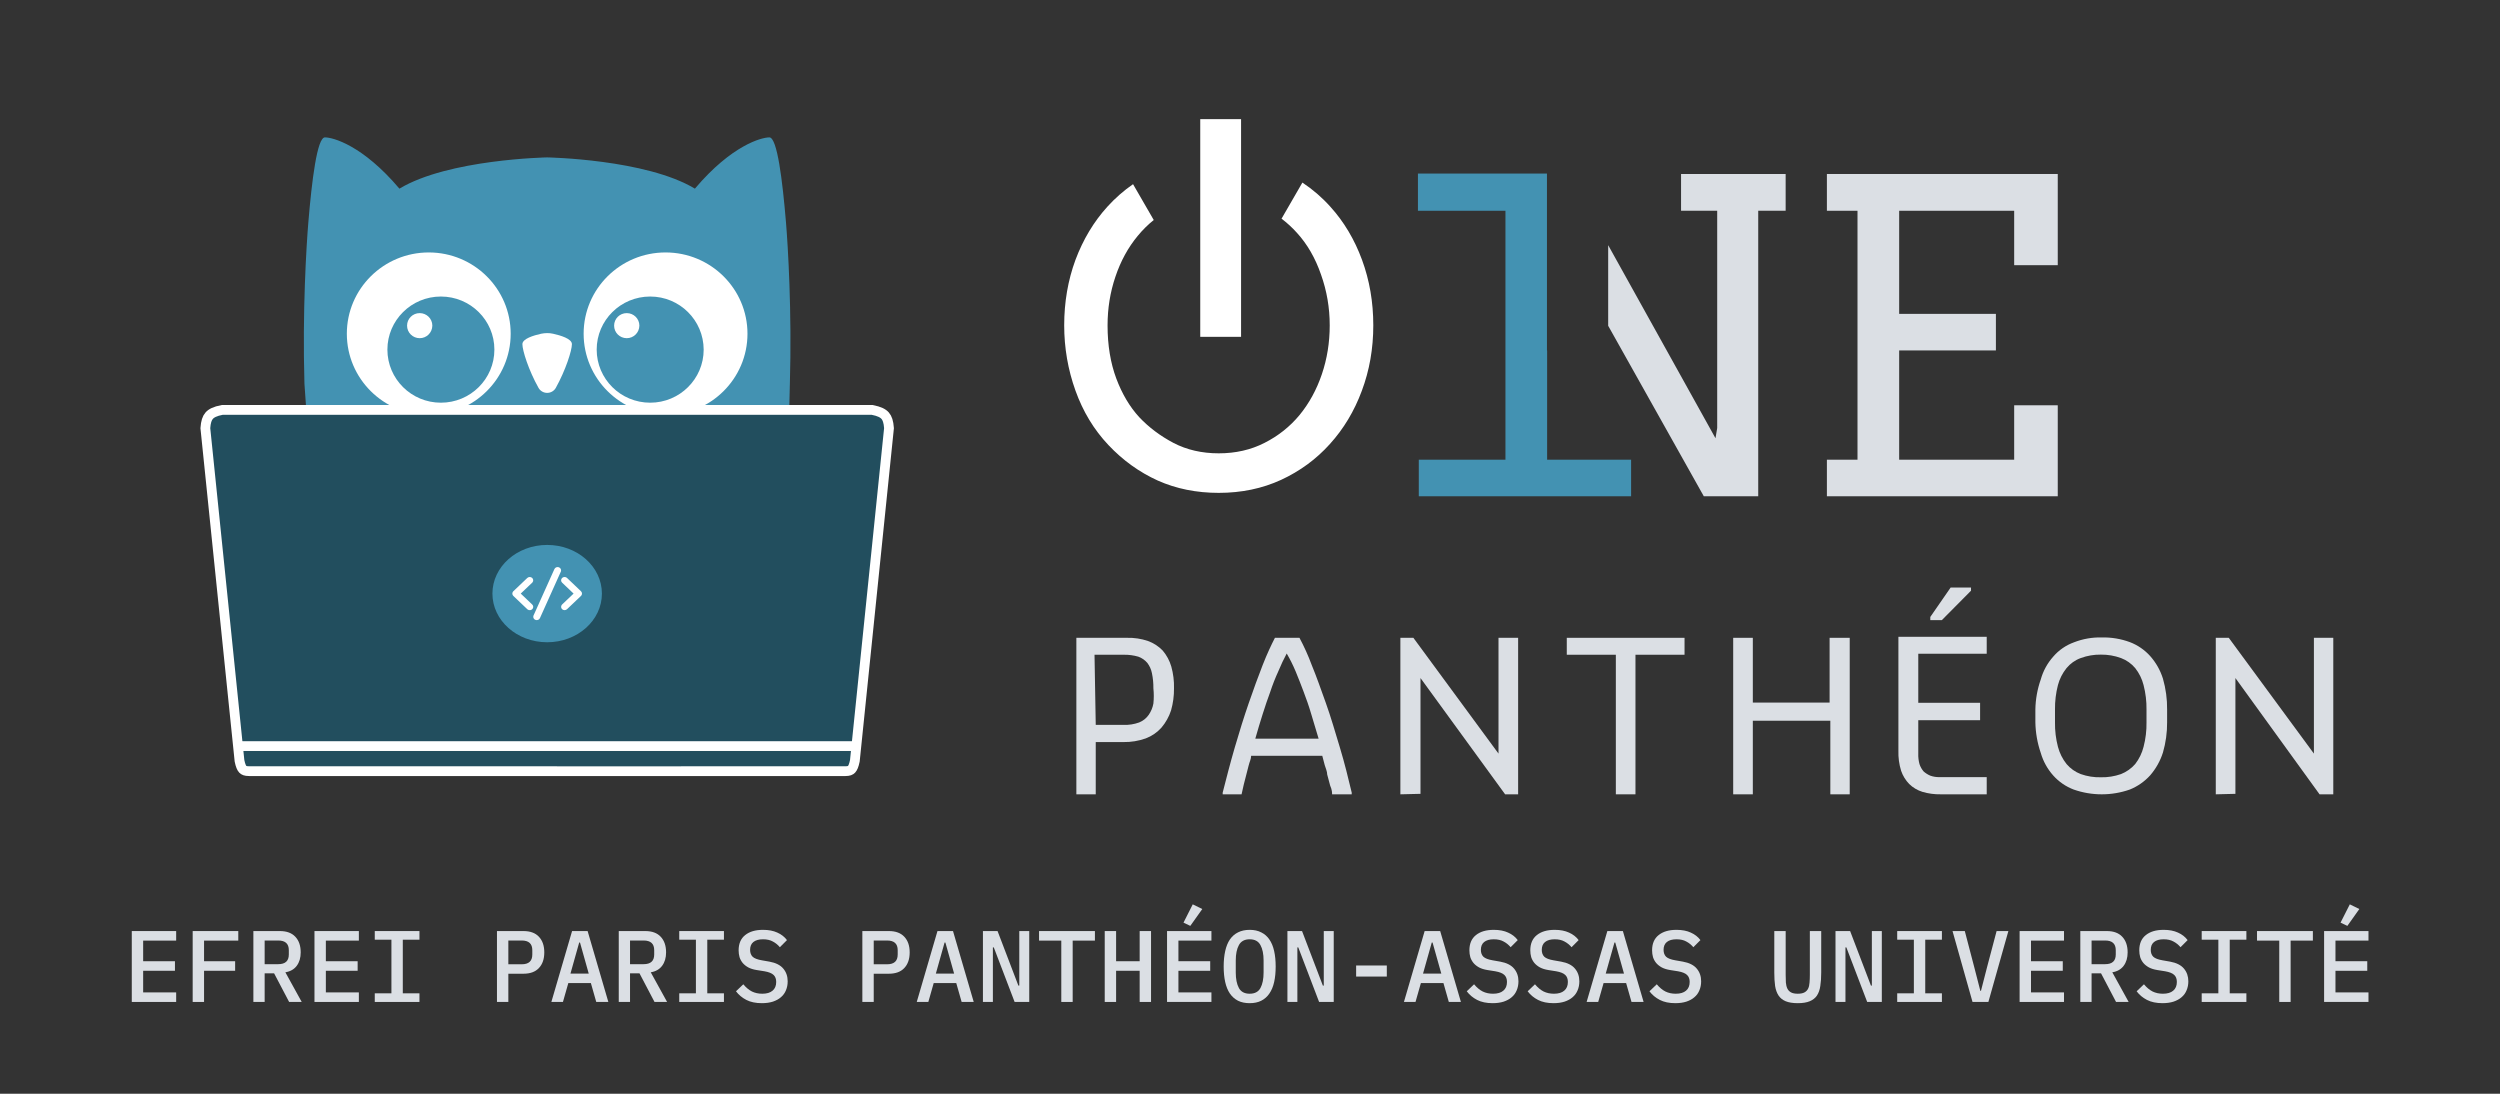 <svg width="1280" height="560" viewBox="0 0 1280 560" fill="none" xmlns="http://www.w3.org/2000/svg">
<rect x="0" y="0" width="1280" height="560" fill="#333333" stroke="none"/>
<path d="M67.472 513V476.704H90.196V481.592H73.296V492.148H89.572V497.036H73.296V508.112H90.196V513H67.472Z" fill="#DBDFE4"/>
<path d="M98.652 513V476.704H122V481.592H104.476V492.148H120.388V497.036H104.476V513H98.652Z" fill="#DBDFE4"/>
<path d="M135.499 513H129.727V476.704H143.299C146.766 476.704 149.401 477.675 151.203 479.616C153.041 481.557 153.959 484.227 153.959 487.624C153.959 490.397 153.283 492.685 151.931 494.488C150.579 496.291 148.638 497.4 146.107 497.816L154.479 513H148.031L140.335 498.336H135.499V513ZM142.467 493.656C146.073 493.656 147.875 492.009 147.875 488.716V486.48C147.875 483.187 146.073 481.54 142.467 481.54H135.499V493.656H142.467Z" fill="#DBDFE4"/>
<path d="M161.011 513V476.704H183.735V481.592H166.835V492.148H183.111V497.036H166.835V508.112H183.735V513H161.011Z" fill="#DBDFE4"/>
<path d="M191.879 513V508.58H200.407V481.124H191.879V476.704H214.759V481.124H206.231V508.58H214.759V513H191.879Z" fill="#DBDFE4"/>
<path d="M254.446 513V476.704H268.018C271.485 476.704 274.119 477.675 275.922 479.616C277.759 481.557 278.678 484.227 278.678 487.624C278.678 491.021 277.759 493.691 275.922 495.632C274.119 497.573 271.485 498.544 268.018 498.544H260.27V513H254.446ZM260.27 493.708H267.134C270.739 493.708 272.542 492.044 272.542 488.716V486.48C272.542 483.187 270.739 481.54 267.134 481.54H260.27V493.708Z" fill="#DBDFE4"/>
<path d="M305.282 513L302.526 503.328H290.982L288.226 513H282.298L292.906 476.704H300.862L311.47 513H305.282ZM296.962 482.58H296.546L292.074 498.492H301.434L296.962 482.58Z" fill="#DBDFE4"/>
<path d="M322.577 513H316.805V476.704H330.378C333.844 476.704 336.479 477.675 338.281 479.616C340.119 481.557 341.037 484.227 341.037 487.624C341.037 490.397 340.361 492.685 339.009 494.488C337.657 496.291 335.716 497.4 333.185 497.816L341.557 513H335.109L327.414 498.336H322.577V513ZM329.545 493.656C333.151 493.656 334.953 492.009 334.953 488.716V486.48C334.953 483.187 333.151 481.54 329.545 481.54H322.577V493.656H329.545Z" fill="#DBDFE4"/>
<path d="M347.777 513V508.58H356.305V481.124H347.777V476.704H370.657V481.124H362.129V508.58H370.657V513H347.777Z" fill="#DBDFE4"/>
<path d="M390.085 513.624C386.93 513.624 384.278 513.069 382.129 511.96C379.98 510.851 378.212 509.377 376.825 507.54L380.569 503.952C381.956 505.616 383.429 506.847 384.989 507.644C386.549 508.407 388.317 508.788 390.293 508.788C392.581 508.788 394.332 508.268 395.545 507.228C396.793 506.188 397.417 504.697 397.417 502.756C397.417 501.196 396.966 500 396.065 499.168C395.164 498.301 393.621 497.677 391.437 497.296L387.485 496.672C385.752 496.395 384.296 495.944 383.117 495.32C381.938 494.661 380.985 493.899 380.257 493.032C379.529 492.131 378.992 491.143 378.645 490.068C378.333 488.959 378.177 487.797 378.177 486.584C378.177 483.152 379.286 480.552 381.505 478.784C383.724 476.981 386.774 476.08 390.657 476.08C393.534 476.08 395.978 476.548 397.989 477.484C400.034 478.385 401.681 479.668 402.929 481.332L399.289 484.972C398.284 483.759 397.088 482.788 395.701 482.06C394.349 481.297 392.668 480.916 390.657 480.916C388.508 480.916 386.861 481.384 385.717 482.32C384.608 483.221 384.053 484.556 384.053 486.324C384.053 487.815 384.486 488.993 385.353 489.86C386.254 490.692 387.832 491.299 390.085 491.68L393.933 492.356C397.192 492.945 399.566 494.141 401.057 495.944C402.548 497.712 403.293 499.879 403.293 502.444C403.293 504.108 402.998 505.633 402.409 507.02C401.854 508.407 401.005 509.585 399.861 510.556C398.751 511.527 397.365 512.289 395.701 512.844C394.072 513.364 392.199 513.624 390.085 513.624Z" fill="#DBDFE4"/>
<path d="M441.524 513V476.704H455.096C458.563 476.704 461.198 477.675 463 479.616C464.838 481.557 465.756 484.227 465.756 487.624C465.756 491.021 464.838 493.691 463 495.632C461.198 497.573 458.563 498.544 455.096 498.544H447.348V513H441.524ZM447.348 493.708H454.212C457.818 493.708 459.62 492.044 459.62 488.716V486.48C459.62 483.187 457.818 481.54 454.212 481.54H447.348V493.708Z" fill="#DBDFE4"/>
<path d="M492.36 513L489.604 503.328H478.06L475.304 513H469.376L479.984 476.704H487.94L498.548 513H492.36ZM484.04 482.58H483.624L479.152 498.492H488.512L484.04 482.58Z" fill="#DBDFE4"/>
<path d="M508.824 485.076H508.356V513H503.26V476.704H510.748L521.408 504.628H521.876V476.704H526.972V513H519.484L508.824 485.076Z" fill="#DBDFE4"/>
<path d="M549.207 481.592V513H543.383V481.592H531.995V476.704H560.595V481.592H549.207Z" fill="#DBDFE4"/>
<path d="M583.507 497.036H571.443V513H565.619V476.704H571.443V492.148H583.507V476.704H589.331V513H583.507V497.036Z" fill="#DBDFE4"/>
<path d="M597.527 513V476.704H620.251V481.592H603.351V492.148H619.627V497.036H603.351V508.112H620.251V513H597.527ZM609.435 474.052L605.951 472.388L610.683 463.028L615.571 465.42L609.435 474.052Z" fill="#DBDFE4"/>
<path d="M639.834 513.624C637.546 513.624 635.553 513.208 633.854 512.376C632.19 511.509 630.804 510.279 629.694 508.684C628.62 507.089 627.822 505.131 627.302 502.808C626.782 500.485 626.522 497.833 626.522 494.852C626.522 491.905 626.782 489.271 627.302 486.948C627.822 484.591 628.62 482.615 629.694 481.02C630.804 479.425 632.19 478.212 633.854 477.38C635.553 476.513 637.546 476.08 639.834 476.08C642.122 476.08 644.098 476.513 645.762 477.38C647.461 478.212 648.848 479.425 649.922 481.02C651.032 482.615 651.846 484.591 652.366 486.948C652.886 489.271 653.146 491.905 653.146 494.852C653.146 497.833 652.886 500.485 652.366 502.808C651.846 505.131 651.032 507.089 649.922 508.684C648.848 510.279 647.461 511.509 645.762 512.376C644.098 513.208 642.122 513.624 639.834 513.624ZM639.834 508.788C642.434 508.788 644.272 507.817 645.346 505.876C646.421 503.9 646.958 501.231 646.958 497.868V491.784C646.958 488.456 646.421 485.821 645.346 483.88C644.272 481.904 642.434 480.916 639.834 480.916C637.234 480.916 635.397 481.904 634.322 483.88C633.248 485.821 632.71 488.456 632.71 491.784V497.92C632.71 501.248 633.248 503.9 634.322 505.876C635.397 507.817 637.234 508.788 639.834 508.788Z" fill="#DBDFE4"/>
<path d="M664.722 485.076H664.254V513H659.158V476.704H666.646L677.306 504.628H677.774V476.704H682.87V513H675.382L664.722 485.076Z" fill="#DBDFE4"/>
<path d="M694.342 500V494.332H710.046V500H694.342Z" fill="#DBDFE4"/>
<path d="M741.797 513L739.041 503.328H727.497L724.741 513H718.813L729.421 476.704H737.377L747.985 513H741.797ZM733.477 482.58H733.061L728.589 498.492H737.949L733.477 482.58Z" fill="#DBDFE4"/>
<path d="M764.241 513.624C761.086 513.624 758.434 513.069 756.285 511.96C754.136 510.851 752.368 509.377 750.981 507.54L754.725 503.952C756.112 505.616 757.585 506.847 759.145 507.644C760.705 508.407 762.473 508.788 764.449 508.788C766.737 508.788 768.488 508.268 769.701 507.228C770.949 506.188 771.573 504.697 771.573 502.756C771.573 501.196 771.122 500 770.221 499.168C769.32 498.301 767.777 497.677 765.593 497.296L761.641 496.672C759.908 496.395 758.452 495.944 757.273 495.32C756.094 494.661 755.141 493.899 754.413 493.032C753.685 492.131 753.148 491.143 752.801 490.068C752.489 488.959 752.333 487.797 752.333 486.584C752.333 483.152 753.442 480.552 755.661 478.784C757.88 476.981 760.93 476.08 764.813 476.08C767.69 476.08 770.134 476.548 772.145 477.484C774.19 478.385 775.837 479.668 777.085 481.332L773.445 484.972C772.44 483.759 771.244 482.788 769.857 482.06C768.505 481.297 766.824 480.916 764.813 480.916C762.664 480.916 761.017 481.384 759.873 482.32C758.764 483.221 758.209 484.556 758.209 486.324C758.209 487.815 758.643 488.993 759.509 489.86C760.41 490.692 761.988 491.299 764.241 491.68L768.089 492.356C771.348 492.945 773.722 494.141 775.213 495.944C776.704 497.712 777.449 499.879 777.449 502.444C777.449 504.108 777.154 505.633 776.565 507.02C776.01 508.407 775.161 509.585 774.017 510.556C772.908 511.527 771.521 512.289 769.857 512.844C768.228 513.364 766.356 513.624 764.241 513.624Z" fill="#DBDFE4"/>
<path d="M795.421 513.624C792.266 513.624 789.614 513.069 787.465 511.96C785.315 510.851 783.547 509.377 782.161 507.54L785.905 503.952C787.291 505.616 788.765 506.847 790.325 507.644C791.885 508.407 793.653 508.788 795.629 508.788C797.917 508.788 799.667 508.268 800.881 507.228C802.129 506.188 802.753 504.697 802.753 502.756C802.753 501.196 802.302 500 801.401 499.168C800.5 498.301 798.957 497.677 796.773 497.296L792.821 496.672C791.087 496.395 789.631 495.944 788.453 495.32C787.274 494.661 786.321 493.899 785.593 493.032C784.865 492.131 784.328 491.143 783.981 490.068C783.669 488.959 783.513 487.797 783.513 486.584C783.513 483.152 784.622 480.552 786.841 478.784C789.06 476.981 792.11 476.08 795.993 476.08C798.87 476.08 801.314 476.548 803.325 477.484C805.37 478.385 807.017 479.668 808.265 481.332L804.625 484.972C803.62 483.759 802.423 482.788 801.037 482.06C799.685 481.297 798.003 480.916 795.993 480.916C793.843 480.916 792.197 481.384 791.053 482.32C789.943 483.221 789.389 484.556 789.389 486.324C789.389 487.815 789.822 488.993 790.689 489.86C791.59 490.692 793.167 491.299 795.421 491.68L799.269 492.356C802.527 492.945 804.902 494.141 806.393 495.944C807.883 497.712 808.629 499.879 808.629 502.444C808.629 504.108 808.334 505.633 807.745 507.02C807.19 508.407 806.341 509.585 805.197 510.556C804.088 511.527 802.701 512.289 801.037 512.844C799.407 513.364 797.536 513.624 795.421 513.624Z" fill="#DBDFE4"/>
<path d="M835.336 513L832.581 503.328H821.036L818.281 513H812.352L822.961 476.704H830.917L841.524 513H835.336ZM827.016 482.58H826.601L822.128 498.492H831.489L827.016 482.58Z" fill="#DBDFE4"/>
<path d="M857.78 513.624C854.626 513.624 851.974 513.069 849.824 511.96C847.675 510.851 845.907 509.377 844.52 507.54L848.264 503.952C849.651 505.616 851.124 506.847 852.684 507.644C854.244 508.407 856.012 508.788 857.988 508.788C860.276 508.788 862.027 508.268 863.24 507.228C864.488 506.188 865.112 504.697 865.112 502.756C865.112 501.196 864.661 500 863.76 499.168C862.859 498.301 861.316 497.677 859.132 497.296L855.18 496.672C853.447 496.395 851.991 495.944 850.812 495.32C849.634 494.661 848.68 493.899 847.952 493.032C847.224 492.131 846.687 491.143 846.34 490.068C846.028 488.959 845.872 487.797 845.872 486.584C845.872 483.152 846.982 480.552 849.2 478.784C851.419 476.981 854.469 476.08 858.352 476.08C861.229 476.08 863.674 476.548 865.684 477.484C867.73 478.385 869.376 479.668 870.624 481.332L866.984 484.972C865.979 483.759 864.783 482.788 863.396 482.06C862.044 481.297 860.363 480.916 858.352 480.916C856.203 480.916 854.556 481.384 853.412 482.32C852.303 483.221 851.748 484.556 851.748 486.324C851.748 487.815 852.182 488.993 853.048 489.86C853.95 490.692 855.527 491.299 857.78 491.68L861.628 492.356C864.887 492.945 867.262 494.141 868.752 495.944C870.243 497.712 870.988 499.879 870.988 502.444C870.988 504.108 870.694 505.633 870.104 507.02C869.549 508.407 868.7 509.585 867.556 510.556C866.447 511.527 865.06 512.289 863.396 512.844C861.767 513.364 859.895 513.624 857.78 513.624Z" fill="#DBDFE4"/>
<path d="M914.264 476.704V499.012C914.264 500.503 914.298 501.855 914.368 503.068C914.472 504.281 914.732 505.321 915.148 506.188C915.564 507.02 916.188 507.661 917.02 508.112C917.852 508.563 918.996 508.788 920.452 508.788C921.908 508.788 923.052 508.563 923.884 508.112C924.716 507.661 925.34 507.02 925.756 506.188C926.172 505.321 926.414 504.281 926.484 503.068C926.588 501.855 926.64 500.503 926.64 499.012V476.704H932.464V497.972C932.464 500.572 932.308 502.86 931.996 504.836C931.718 506.777 931.146 508.407 930.28 509.724C929.413 511.007 928.182 511.977 926.588 512.636C925.028 513.295 922.982 513.624 920.452 513.624C917.921 513.624 915.858 513.295 914.264 512.636C912.704 511.977 911.49 511.007 910.624 509.724C909.757 508.407 909.168 506.777 908.856 504.836C908.578 502.86 908.44 500.572 908.44 497.972V476.704H914.264Z" fill="#DBDFE4"/>
<path d="M945.339 485.076H944.871V513H939.775V476.704H947.263L957.923 504.628H958.391V476.704H963.487V513H955.999L945.339 485.076Z" fill="#DBDFE4"/>
<path d="M971.371 513V508.58H979.899V481.124H971.371V476.704H994.251V481.124H985.723V508.58H994.251V513H971.371Z" fill="#DBDFE4"/>
<path d="M1009.93 513L999.691 476.704H1005.98L1010.77 495.008L1013.94 507.332H1014.25L1017.42 495.008L1022.26 476.704H1028.29L1018.05 513H1009.93Z" fill="#DBDFE4"/>
<path d="M1034.04 513V476.704H1056.77V481.592H1039.87V492.148H1056.14V497.036H1039.87V508.112H1056.77V513H1034.04Z" fill="#DBDFE4"/>
<path d="M1070.89 513H1065.12V476.704H1078.69C1082.16 476.704 1084.79 477.675 1086.59 479.616C1088.43 481.557 1089.35 484.227 1089.35 487.624C1089.35 490.397 1088.67 492.685 1087.32 494.488C1085.97 496.291 1084.03 497.4 1081.5 497.816L1089.87 513H1083.42L1075.73 498.336H1070.89V513ZM1077.86 493.656C1081.46 493.656 1083.27 492.009 1083.27 488.716V486.48C1083.27 483.187 1081.46 481.54 1077.86 481.54H1070.89V493.656H1077.86Z" fill="#DBDFE4"/>
<path d="M1107.22 513.624C1104.06 513.624 1101.41 513.069 1099.26 511.96C1097.11 510.851 1095.34 509.377 1093.96 507.54L1097.7 503.952C1099.09 505.616 1100.56 506.847 1102.12 507.644C1103.68 508.407 1105.45 508.788 1107.43 508.788C1109.71 508.788 1111.46 508.268 1112.68 507.228C1113.93 506.188 1114.55 504.697 1114.55 502.756C1114.55 501.196 1114.1 500 1113.2 499.168C1112.3 498.301 1110.75 497.677 1108.57 497.296L1104.62 496.672C1102.88 496.395 1101.43 495.944 1100.25 495.32C1099.07 494.661 1098.12 493.899 1097.39 493.032C1096.66 492.131 1096.12 491.143 1095.78 490.068C1095.47 488.959 1095.31 487.797 1095.31 486.584C1095.31 483.152 1096.42 480.552 1098.64 478.784C1100.86 476.981 1103.91 476.08 1107.79 476.08C1110.67 476.08 1113.11 476.548 1115.12 477.484C1117.17 478.385 1118.81 479.668 1120.06 481.332L1116.42 484.972C1115.42 483.759 1114.22 482.788 1112.83 482.06C1111.48 481.297 1109.8 480.916 1107.79 480.916C1105.64 480.916 1103.99 481.384 1102.85 482.32C1101.74 483.221 1101.19 484.556 1101.19 486.324C1101.19 487.815 1101.62 488.993 1102.49 489.86C1103.39 490.692 1104.96 491.299 1107.22 491.68L1111.07 492.356C1114.32 492.945 1116.7 494.141 1118.19 495.944C1119.68 497.712 1120.43 499.879 1120.43 502.444C1120.43 504.108 1120.13 505.633 1119.54 507.02C1118.99 508.407 1118.14 509.585 1116.99 510.556C1115.88 511.527 1114.5 512.289 1112.83 512.844C1111.2 513.364 1109.33 513.624 1107.22 513.624Z" fill="#DBDFE4"/>
<path d="M1127.27 513V508.58H1135.8V481.124H1127.27V476.704H1150.15V481.124H1141.62V508.58H1150.15V513H1127.27Z" fill="#DBDFE4"/>
<path d="M1172.8 481.592V513H1166.98V481.592H1155.59V476.704H1184.19V481.592H1172.8Z" fill="#DBDFE4"/>
<path d="M1189.94 513V476.704H1212.66V481.592H1195.76V492.148H1212.04V497.036H1195.76V508.112H1212.66V513H1189.94ZM1201.85 474.052L1198.36 472.388L1203.1 463.028L1207.98 465.42L1201.85 474.052Z" fill="#DBDFE4"/>
<path d="M551.097 406.693V326.56H576.97C580.639 326.461 584.296 327.014 587.772 328.193C590.63 329.22 593.21 330.897 595.308 333.091C597.331 335.473 598.829 338.255 599.704 341.255C600.722 344.891 601.188 348.66 601.086 352.434C601.13 356.255 600.623 360.062 599.579 363.738C598.531 366.958 596.867 369.944 594.68 372.53C592.485 374.993 589.727 376.889 586.642 378.056C582.975 379.363 579.104 380.001 575.212 379.94H561.019V406.693H551.097ZM561.019 371.148H575.212C577.947 371.252 580.677 370.825 583.25 369.892C585.228 369.1 586.931 367.746 588.149 365.999C589.346 364.264 590.16 362.295 590.535 360.221C590.81 357.633 590.81 355.022 590.535 352.434C590.578 349.818 590.325 347.206 589.782 344.647C589.408 342.726 588.591 340.92 587.395 339.371C586.185 337.952 584.627 336.87 582.874 336.231C580.467 335.529 577.97 335.19 575.463 335.227H560.391L561.019 371.148Z" fill="#DBDFE4"/>
<path d="M626.013 406.693V405.814C627.897 398.404 629.906 390.617 632.167 382.829C634.428 375.042 636.814 367.38 639.326 360.096C641.838 352.811 644.225 346.279 646.486 340.502C648.746 334.724 651.007 329.951 652.766 326.56H665.326C667.735 331.059 669.833 335.717 671.606 340.502C673.992 346.279 676.379 353.062 678.891 360.096C681.403 367.129 683.663 374.916 686.05 382.829C688.436 390.742 690.32 398.404 692.079 405.814V406.693H682.031C682.031 405.94 682.031 404.433 681.026 402.172L679.519 396.52C679.519 395.013 678.765 393.38 678.263 391.747C677.76 390.114 677.509 388.607 677.007 386.974H640.582C640.582 388.607 639.703 390.24 639.326 391.873C638.95 393.505 638.447 395.138 638.07 396.771C637.694 398.404 637.191 400.037 636.814 401.669C636.438 403.302 636.061 404.935 635.684 406.693H626.013ZM658.795 334.599C657.287 337.362 655.906 340.376 654.524 343.642C652.949 347.08 651.565 350.602 650.379 354.192C648.998 357.835 647.742 361.728 646.486 365.622C645.23 369.516 643.974 373.786 642.718 378.182H675.123C673.867 373.912 672.611 369.892 671.355 365.622C670.099 361.352 668.843 357.835 667.461 354.192C666.079 350.55 664.698 346.907 663.316 343.642C661.935 340.376 660.553 337.613 658.795 334.599Z" fill="#DBDFE4"/>
<path d="M716.992 406.693V326.56H723.649L767.232 385.844V326.56H777.28V406.693H770.623L727.291 347.159V406.442L716.992 406.693Z" fill="#DBDFE4"/>
<path d="M827.313 406.693V335.227H802.193V326.56H862.482V335.227H837.361V406.693H827.313Z" fill="#DBDFE4"/>
<path d="M887.395 406.693V326.56H897.443V359.719H936.756V326.56H947.055V406.693H937.133V369.013H897.443V406.693H887.395Z" fill="#DBDFE4"/>
<path d="M971.984 384.33V326.051H1017.2V334.718H982.158V359.838H1013.81V368.755H982.158V385.837C982.088 387.659 982.3 389.481 982.786 391.238C983.239 392.624 983.965 393.905 984.921 395.006C985.93 395.895 987.075 396.615 988.313 397.141C989.805 397.666 991.378 397.922 992.96 397.895H1017.2V406.687H993.713C990.528 406.752 987.351 406.329 984.293 405.431C981.746 404.647 979.422 403.269 977.511 401.412C975.647 399.484 974.231 397.168 973.366 394.629C972.339 391.296 971.872 387.816 971.984 384.33ZM988.313 317.51V315.878L998.737 300.805H1009.16V302.438L994.216 317.51H988.313Z" fill="#DBDFE4"/>
<path d="M1042.11 369.83V363.299C1042.19 358.034 1043.13 352.817 1044.88 347.85C1046.09 343.516 1048.28 339.519 1051.28 336.169C1054.11 332.869 1057.75 330.359 1061.83 328.884C1066.39 327.093 1071.26 326.239 1076.15 326.372C1081.03 326.263 1085.89 327.073 1090.47 328.759C1094.47 330.278 1098.04 332.733 1100.9 335.918C1103.87 339.263 1106.09 343.202 1107.43 347.473C1108.9 352.618 1109.62 357.948 1109.56 363.299V369.83C1109.6 375.056 1108.88 380.26 1107.43 385.279C1106.07 389.576 1103.84 393.551 1100.9 396.96C1098.02 400.146 1094.45 402.636 1090.47 404.245C1081.16 407.51 1071.02 407.51 1061.71 404.245C1057.71 402.726 1054.14 400.271 1051.28 397.086C1048.31 393.765 1046.12 389.815 1044.88 385.53C1043.14 380.473 1042.21 375.176 1042.11 369.83ZM1052.16 369.83C1052.09 374.066 1052.6 378.292 1053.67 382.39C1054.52 385.592 1056.01 388.585 1058.07 391.182C1060.02 393.484 1062.53 395.255 1065.35 396.332C1068.65 397.502 1072.15 398.056 1075.65 397.965C1079.15 398.047 1082.64 397.494 1085.95 396.332C1088.75 395.223 1091.25 393.457 1093.23 391.182C1095.25 388.576 1096.7 385.583 1097.5 382.39C1098.58 378.292 1099.08 374.066 1099.01 369.83V363.299C1099.07 359.064 1098.56 354.84 1097.5 350.739C1096.7 347.584 1095.25 344.632 1093.23 342.072C1091.29 339.758 1088.78 337.985 1085.95 336.923C1082.65 335.718 1079.16 335.123 1075.65 335.164C1072.14 335.111 1068.65 335.707 1065.35 336.923C1062.5 337.953 1059.99 339.732 1058.07 342.072C1056.01 344.623 1054.51 347.575 1053.67 350.739C1052.61 354.84 1052.1 359.064 1052.16 363.299V369.83Z" fill="#DBDFE4"/>
<path d="M1134.48 406.693V326.56H1141.13L1184.72 385.844V326.56H1194.64V406.693H1187.61L1144.53 347.159V406.442L1134.48 406.693Z" fill="#DBDFE4"/>
<path d="M823.388 166.799L872.346 254.09H900.21V107.912H914.251V89.082H860.699V107.912H879.203V219.151L878.332 224.376L823.388 125.523V166.799Z" fill="#DBDFE4"/>
<path d="M1053.57 89.082H935.367V107.912H951.04V235.369H935.367V254.09H1053.57V207.505H1031.26V235.369H972.374V179.423H1021.9V160.702H972.374V107.912H1031.26V135.776H1053.57V89.082Z" fill="#DBDFE4"/>
<path d="M792.04 88.864H725.985V107.912H770.794V235.369H726.42V254.09H835.128V235.369H792.127V179.423H792.04V88.864Z" fill="#4392B2"/>
<path d="M635.426 61H614.528V172.457H635.426V61Z" fill="white"/>
<path d="M664.053 119.232C661.609 116.516 658.974 114.094 656.149 111.966L666.823 93.478C672.111 96.977 676.884 101.098 681.141 105.844C688.107 113.536 693.513 122.606 697.359 133.055C701.205 143.504 703.128 154.679 703.128 166.579C703.128 178.479 701.169 189.654 697.25 200.103C693.404 210.48 687.962 219.55 680.923 227.314C673.957 235.079 665.613 241.21 655.889 245.709C646.238 250.135 635.608 252.348 623.998 252.348C612.605 252.348 602.193 250.244 592.759 246.036C583.326 241.754 574.909 235.695 567.508 227.858C560.106 220.022 554.483 210.734 550.637 199.994C546.791 189.255 544.868 178.117 544.868 166.579C544.868 154.679 546.791 143.504 550.637 133.055C554.555 122.606 559.997 113.536 566.963 105.844C570.934 101.464 575.32 97.615 580.122 94.298L590.717 112.648C587.724 115.043 584.995 117.745 582.528 120.756C577.594 126.706 573.784 133.672 571.099 141.654C568.415 149.563 567.072 157.872 567.072 166.579C567.072 176.738 568.56 185.808 571.535 193.79C574.51 201.7 578.428 208.303 583.29 213.6C588.224 218.824 594.066 223.214 600.814 226.77C607.635 230.326 615.363 232.103 623.998 232.103C632.633 232.103 640.433 230.326 647.399 226.77C654.438 223.214 660.424 218.462 665.359 212.511C670.293 206.489 674.103 199.523 676.787 191.613C679.472 183.704 680.815 175.359 680.815 166.579C680.815 157.581 679.327 148.91 676.352 140.565C673.449 132.148 669.35 125.037 664.053 119.232Z" fill="white"/>
<g clip-path="url(#clip0_356_5089)">
<rect x="171.145" y="120.173" width="218.005" height="99.659" fill="white"/>
<path d="M166.366 70.342C162.349 70.342 159.637 92.602 157.863 113.93C156.872 125.784 154.785 159.64 155.88 196.55C157.982 224.615 159.084 255.72 166.784 281.655C182.695 334.82 229.229 349.366 245.975 353.559C256.939 356.013 267.982 357.184 280.145 356.768C293.426 357.183 303.092 355.434 314.315 353.559C331.009 349.366 377.543 334.82 393.506 281.655C400.785 254.527 404.109 225.011 404.41 196.55C405.505 159.588 403.418 125.784 402.427 113.93C400.653 92.55 397.941 70.342 393.924 70.342C389.907 70.342 374.622 74.328 355.789 96.588C330.696 81.472 280.145 80.592 280.145 80.592C280.145 80.592 229.594 81.472 204.501 96.588C185.669 74.328 170.434 70.342 166.365 70.342H166.366ZM219.526 129.253C242.688 129.253 261.469 147.889 261.469 170.874C261.469 193.858 242.688 212.495 219.526 212.495C196.363 212.495 177.582 193.858 177.582 170.874C177.582 147.889 196.363 129.253 219.526 129.253ZM340.764 129.253C363.927 129.253 382.708 147.889 382.708 170.874C382.708 193.858 363.927 212.495 340.764 212.495C317.602 212.495 298.821 193.858 298.821 170.874C298.821 147.889 317.602 129.253 340.764 129.253ZM280.119 170.545C281.136 170.538 282.153 170.641 283.17 170.874C286.927 171.703 292.822 173.411 292.822 176.207C292.822 179.468 289.588 189.562 284.579 198.57C283.693 200.174 281.971 201.158 280.145 201.158C278.319 201.158 276.598 200.174 275.711 198.57C270.651 189.562 267.468 179.468 267.468 176.207C267.468 173.411 273.311 171.703 277.067 170.874C278.084 170.667 279.102 170.551 280.119 170.545Z" fill="#4392B2"/>
<path d="M225.738 151.823C210.609 151.823 198.35 163.989 198.35 179.001C198.35 194.014 210.609 206.179 225.738 206.179C240.867 206.179 253.126 194.014 253.126 179.001C253.126 163.989 240.867 151.823 225.738 151.823ZM214.887 173.151C211.34 173.151 208.418 170.304 208.418 166.732C208.418 163.212 211.288 160.313 214.887 160.313C218.435 160.313 221.356 163.16 221.356 166.732C221.304 170.304 218.435 173.151 214.887 173.151Z" fill="#4392B2"/>
<path d="M332.891 151.823C317.763 151.823 305.503 163.989 305.503 179.001C305.503 194.014 317.763 206.179 332.891 206.179C348.02 206.179 360.28 194.014 360.28 179.001C360.228 163.989 348.02 151.823 332.891 151.823ZM320.893 173.151C317.345 173.151 314.424 170.304 314.424 166.732C314.424 163.212 317.293 160.313 320.893 160.313C324.44 160.313 327.362 163.16 327.362 166.732C327.309 170.304 324.44 173.151 320.893 173.151Z" fill="#4392B2"/>
</g>
<path d="M127.544 394.83L127.533 394.83C125.607 394.838 124.805 394.394 124.311 393.868C123.694 393.211 123.127 391.978 122.622 389.531L105.138 219.204C105.372 215.948 106.012 214.085 107.095 212.846C108.179 211.607 110.067 210.583 113.763 209.875H446.542C450.237 210.583 452.126 211.607 453.21 212.846C454.293 214.085 454.933 215.948 455.167 219.205L437.682 389.541C437.177 391.988 436.61 393.221 435.993 393.879C435.499 394.404 434.697 394.849 432.77 394.84H432.759L282.651 394.85L282.651 394.84L280.148 394.84L127.544 394.83Z" fill="#224E5E" stroke="white" stroke-width="5"/>
<path d="M121 382L439 382" stroke="white" stroke-width="5"/>
<ellipse cx="280.148" cy="303.92" rx="28.029" ry="24.915" fill="#4392B2"/>
<path d="M273.166 315.146L283.861 291.356C284.041 290.959 284.373 290.642 284.79 290.47C285.207 290.298 285.677 290.284 286.104 290.431C286.532 290.577 286.884 290.874 287.09 291.26C287.296 291.645 287.339 292.091 287.211 292.507L287.14 292.693L276.445 316.483C276.265 316.88 275.933 317.198 275.516 317.37C275.099 317.542 274.629 317.556 274.202 317.409C273.774 317.262 273.422 316.966 273.216 316.58C273.01 316.194 272.967 315.748 273.095 315.333L273.166 315.146ZM262.833 302.715L269.968 295.919C270.289 295.615 270.72 295.438 271.173 295.425C271.626 295.411 272.067 295.563 272.407 295.848C272.747 296.134 272.96 296.532 273.003 296.962C273.046 297.391 272.916 297.82 272.638 298.162L272.49 298.321L266.617 303.916L272.49 309.51C272.814 309.815 273.002 310.226 273.018 310.659C273.033 311.092 272.874 311.514 272.573 311.84C272.272 312.165 271.852 312.368 271.399 312.408C270.946 312.448 270.494 312.322 270.136 312.054L269.968 311.912L262.833 305.117C262.526 304.824 262.342 304.435 262.314 304.022C262.287 303.609 262.419 303.201 262.685 302.874L262.833 302.715ZM287.805 295.918C288.112 295.625 288.521 295.45 288.954 295.424C289.388 295.398 289.816 295.523 290.16 295.777L290.325 295.918L297.462 302.715C297.769 303.007 297.954 303.396 297.981 303.809C298.008 304.222 297.876 304.63 297.61 304.957L297.462 305.118L290.325 311.905C290.004 312.21 289.574 312.386 289.121 312.4C288.668 312.413 288.227 312.261 287.887 311.976C287.547 311.69 287.334 311.292 287.291 310.863C287.248 310.433 287.378 310.004 287.655 309.663L287.805 309.501L293.675 303.916L287.802 298.32C287.467 298.001 287.279 297.569 287.279 297.119C287.279 296.668 287.467 296.236 287.802 295.918H287.805Z" fill="white"/>
<defs>
<clipPath id="clip0_356_5089">
<rect width="249.148" height="286.521" fill="white" transform="translate(155.573 70.343)"/>
</clipPath>
</defs>
</svg>

